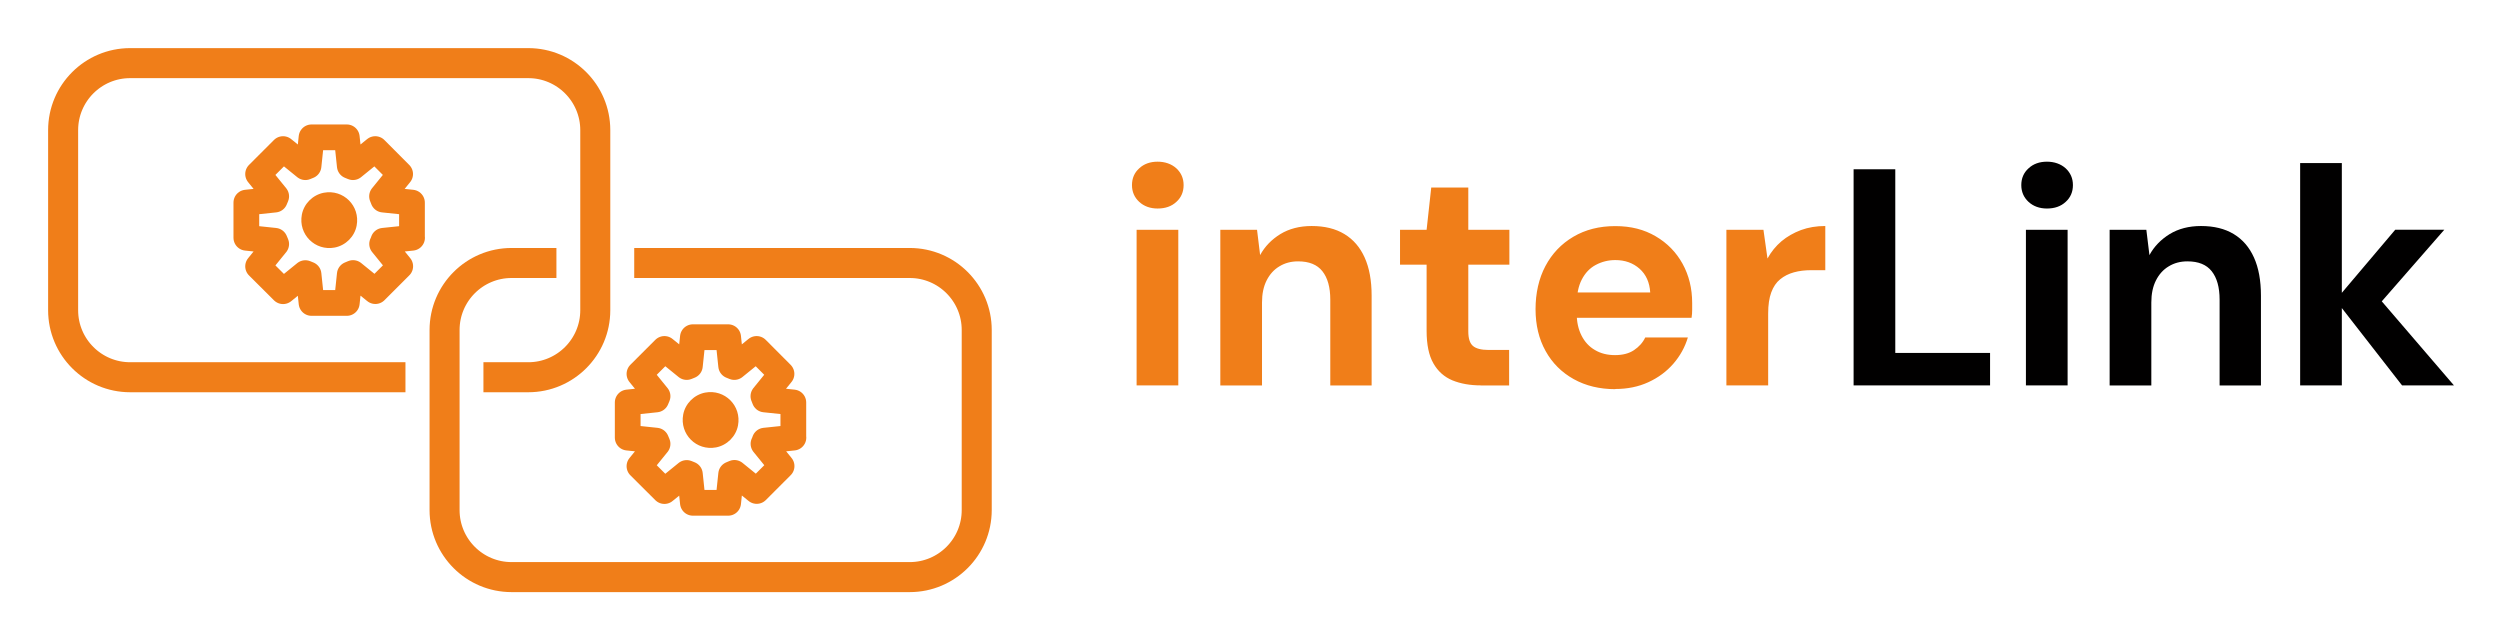 <svg xmlns="http://www.w3.org/2000/svg" role="img" viewBox="-5.61 -5.61 291.46 74.46"><defs><style>.cls-1{stroke-linejoin:round;stroke-width:3px}.cls-1,.cls-2{fill:none;stroke:#f07e19}.cls-3{fill:#f07e19}.cls-2{stroke-miterlimit:10;stroke-width:3.5px}</style></defs><g id="Laag_1-2" data-name="Laag 1"><g><g><path d="M129.35 18.7c-.86 0-1.58-.26-2.14-.77-.56-.52-.85-1.17-.85-1.96s.28-1.45.85-1.96c.56-.52 1.28-.77 2.14-.77s1.61.26 2.18.77c.56.52.85 1.17.85 1.96s-.28 1.45-.85 1.96c-.56.52-1.29.77-2.18.77zM126.9 39.32v-18.14h4.86v18.14h-4.86zM136.66 39.32v-18.14h4.28l.36 2.95c.55-1.01 1.34-1.82 2.36-2.45 1.02-.62 2.24-.94 3.65-.94 1.51 0 2.78.31 3.82.94s1.82 1.54 2.36 2.74c.54 1.2.81 2.68.81 4.43v10.48h-4.82v-10.01c0-1.44-.31-2.54-.92-3.31-.61-.77-1.55-1.15-2.83-1.15-.82 0-1.54.19-2.18.58-.64.38-1.13.93-1.49 1.64-.36.71-.54 1.57-.54 2.57v9.68h-4.86zM167.04 39.32c-1.27 0-2.38-.2-3.33-.59-.95-.4-1.69-1.06-2.21-1.98-.53-.92-.79-2.19-.79-3.8v-7.7h-3.1v-4.07h3.1l.54-4.93h4.32v4.93h4.79v4.07h-4.79v7.78c0 .82.18 1.38.54 1.69.36.31.97.47 1.84.47h2.38v4.14h-3.28zM182.7 39.76c-1.82 0-3.44-.39-4.84-1.17-1.4-.78-2.5-1.87-3.28-3.28-.78-1.4-1.17-3.03-1.17-4.88s.38-3.57 1.15-5.02c.77-1.45 1.85-2.59 3.26-3.42s3.03-1.24 4.88-1.24 3.37.4 4.72 1.19 2.39 1.86 3.13 3.2 1.12 2.87 1.12 4.57v.81c0 .3-.02.61-.07.92h-14.72v-2.95h9.9c-.07-1.18-.49-2.1-1.24-2.77-.76-.67-1.7-1.01-2.83-1.01-.82 0-1.57.19-2.27.56-.7.37-1.24.94-1.64 1.71-.4.77-.59 1.74-.59 2.92v1.04c0 .98.19 1.84.56 2.57.37.73.89 1.3 1.57 1.69.67.4 1.45.59 2.34.59s1.63-.19 2.21-.58 1.03-.88 1.31-1.48h4.97c-.34 1.13-.9 2.15-1.69 3.06s-1.76 1.63-2.92 2.16c-1.15.53-2.44.79-3.85.79zM195.66 39.32v-18.14h4.32l.47 3.35c.43-.79.98-1.46 1.64-2.02.66-.55 1.42-.98 2.27-1.3.85-.31 1.79-.47 2.83-.47v5.15h-1.66c-.72 0-1.39.08-2 .25-.61.17-1.15.44-1.6.81-.46.37-.8.88-1.04 1.53-.24.65-.36 1.46-.36 2.45v8.39h-4.86z" class="cls-3"/><path fill="#010000" d="M210.49 39.32V14.12h4.86v21.42h11.05v3.78h-15.91zM233.03 18.7c-.86 0-1.58-.26-2.14-.77-.56-.52-.85-1.17-.85-1.96s.28-1.45.85-1.96c.56-.52 1.28-.77 2.14-.77s1.61.26 2.18.77c.56.52.85 1.17.85 1.96s-.28 1.45-.85 1.96c-.56.52-1.29.77-2.18.77zM230.58 39.32v-18.14h4.86v18.14h-4.86zM240.34 39.32v-18.14h4.28l.36 2.95c.55-1.01 1.34-1.82 2.36-2.45 1.02-.62 2.24-.94 3.65-.94 1.51 0 2.78.31 3.82.94s1.82 1.54 2.36 2.74c.54 1.2.81 2.68.81 4.43v10.48h-4.82v-10.01c0-1.44-.31-2.54-.92-3.31-.61-.77-1.55-1.15-2.83-1.15-.82 0-1.54.19-2.18.58-.64.38-1.13.93-1.49 1.64-.36.71-.54 1.57-.54 2.57v9.68h-4.86zM262.55 39.32V13.4h4.86v25.92h-4.86zM274.43 39.32l-7.74-9.94 6.95-8.21h5.72l-8.96 10.26v-3.85l10.08 11.74h-6.05z"/></g><g><path d="M41.66,38.37H9.56c-4.31,0-7.81-3.5-7.81-7.81V9.56C1.75,5.25,5.25,1.75,9.56,1.75h46.42c4.31,0,7.81,3.5,7.81,7.81v21c0,4.31-3.5,7.81-7.81,7.81h-5.23" class="cls-2"/><path d="M42.42,22.11v-4.1l-3.34-.35c-.05-.13-.09-.25-.15-.38l2.11-2.6-2.9-2.91-2.6,2.11-.37-.15-.35-3.33h-4.11l-.35,3.33c-.13.05-.25.1-.37.15l-2.6-2.11-2.91,2.91,2.11,2.6-.16.38-3.32.35v4.1l3.32.35.16.38-2.11,2.6,2.91,2.9,2.6-2.11.37.15.35,3.33h4.11l.35-3.33.38-.16,2.6,2.11,2.9-2.9-2.11-2.6c.06-.12.11-.24.15-.37l3.34-.35Z" class="cls-1"/><path d="M33.41,23.25c-2.29.43-4.26-1.54-3.83-3.83.24-1.28,1.27-2.31,2.56-2.56,2.29-.43,4.26,1.54,3.83,3.83-.24,1.28-1.27,2.31-2.56,2.56Z" class="cls-3"/><path d="M68.33,25.05h32.12c4.31,0,7.81,3.5,7.81,7.81v21c0,4.31-3.5,7.81-7.81,7.81h-46.42c-4.31,0-7.81-3.5-7.81-7.81v-21c0-4.31,3.5-7.81,7.81-7.81h5.23" class="cls-2"/><path d="M86.88,45.41v-4.1l-3.34-.35c-.05-.13-.09-.25-.15-.38l2.11-2.6-2.9-2.91-2.6,2.11-.37-.15-.35-3.33h-4.11l-.35,3.33c-.13.05-.25.1-.37.15l-2.6-2.11-2.91,2.91,2.11,2.6-.16.38-3.32.35v4.1l3.32.35.16.38-2.11,2.6,2.91,2.9,2.6-2.11.37.15.35,3.33h4.11l.35-3.33.38-.16,2.6,2.11,2.9-2.9-2.11-2.6c.06-.12.11-.24.15-.37l3.34-.35Z" class="cls-1"/><path d="M77.87,46.55c-2.29.43-4.26-1.54-3.83-3.83.24-1.28,1.27-2.31,2.56-2.56,2.29-.43,4.26,1.54,3.83,3.83-.24,1.28-1.27,2.31-2.56,2.56Z" class="cls-3"/></g></g></g></svg>